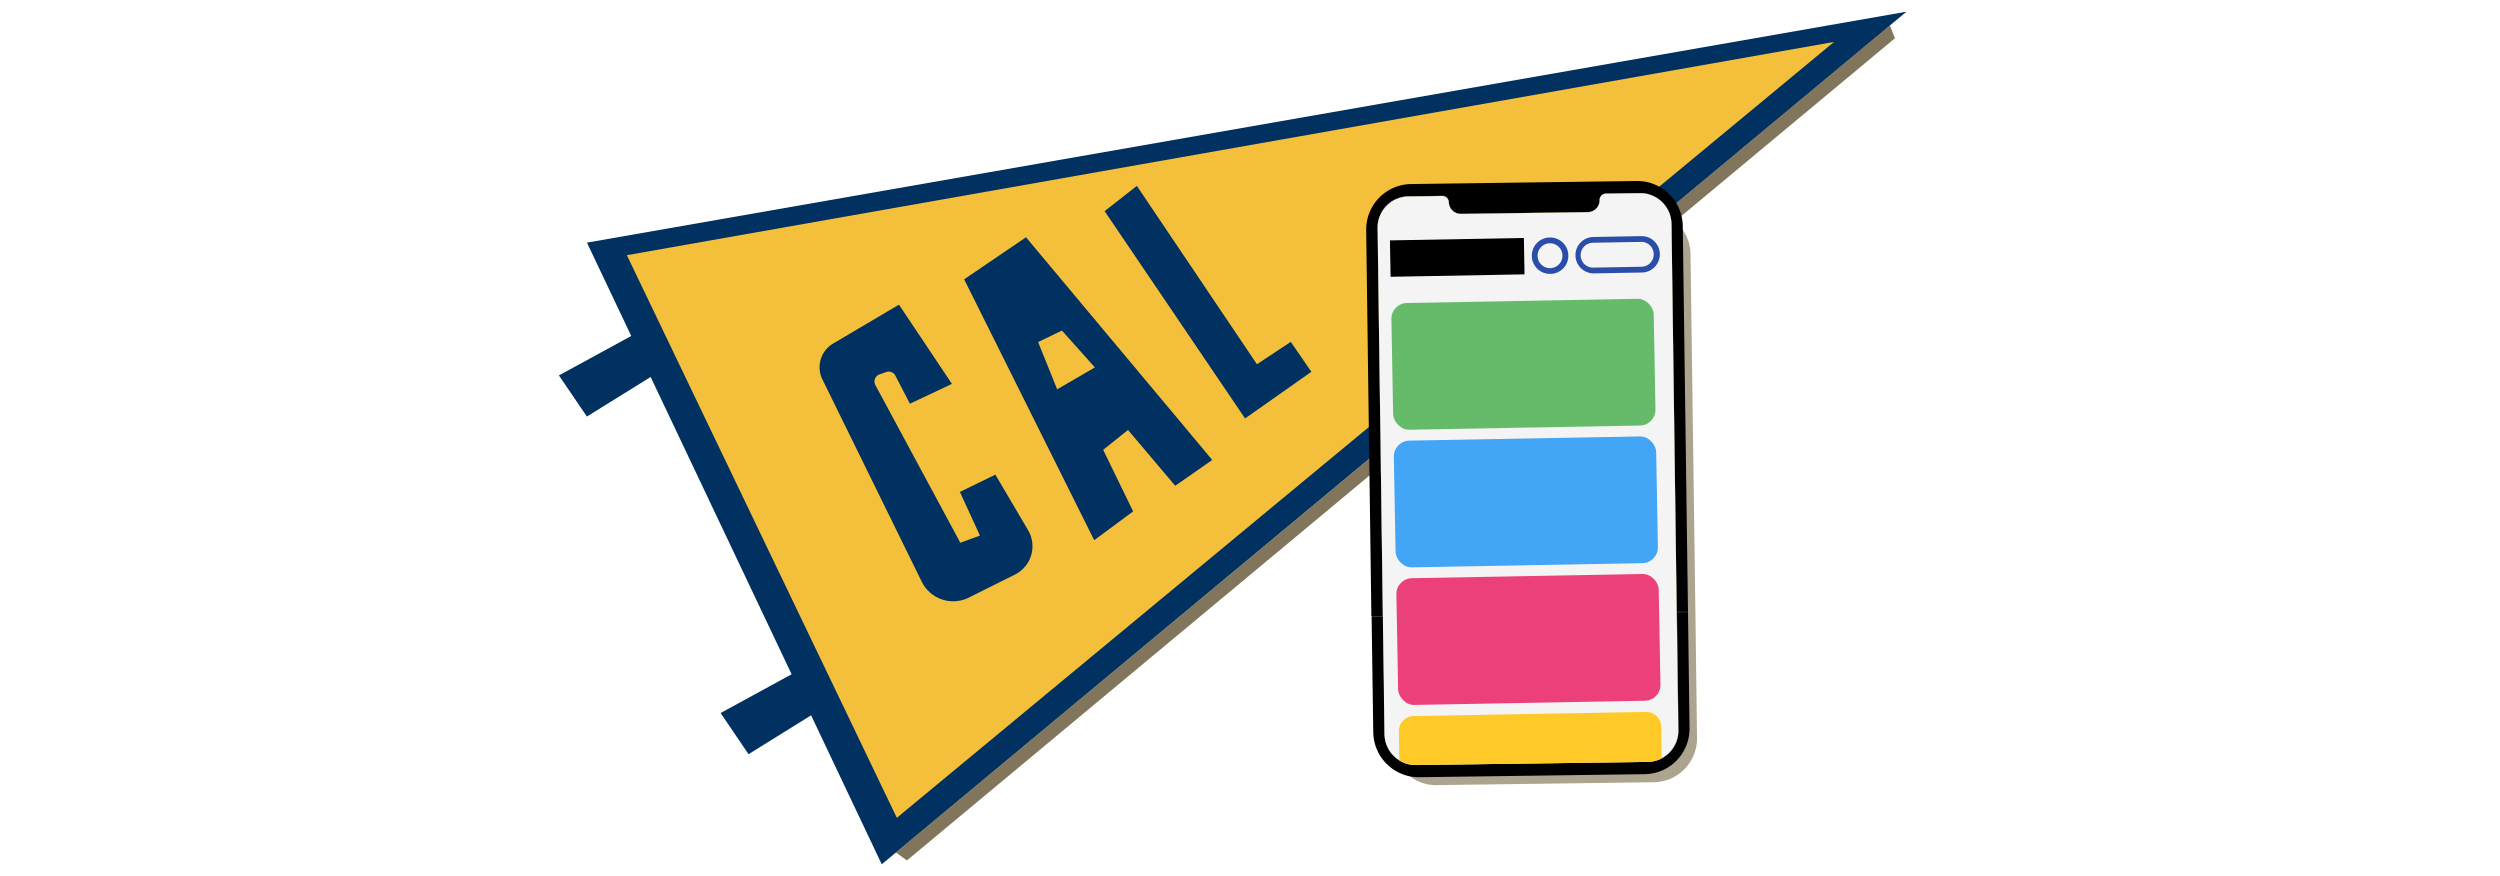<svg id="Layer_1" data-name="Layer 1" xmlns="http://www.w3.org/2000/svg" viewBox="0 0 434.11 152.11"><defs><style>.cls-1{fill:#003161;}.cls-2{fill:#f4bf3b;}.cls-3{fill:#44340d;opacity:0.67;}.cls-4{opacity:0.48;}.cls-5{fill:#544115;}.cls-6{fill:#fbc304;}.cls-7{fill:#f4f4f4;}.cls-8{fill:#2a4daa;}.cls-9{fill:#66bb6a;}.cls-10{fill:#42a5f5;}.cls-11{fill:#ec407a;}.cls-12{fill:#ffca28;}</style></defs><title>nso-card-img</title><polygon class="cls-1" points="138.48 116.52 141.84 123.59 140.84 124.21 129.98 130.96 125.13 123.81 137.46 117.08 138.48 116.52"/><polygon class="cls-1" points="110.41 57.9 113.77 64.96 112.98 65.46 101.91 72.33 97.05 65.19 109.61 58.34 110.41 57.9"/><polygon class="cls-1" points="101.92 42.13 331.05 2.03 328.18 4.41 328.18 4.42 166.41 139.01 155.57 148.03 153.11 150.08 140.84 124.21 137.46 117.08 112.98 65.46 109.61 58.34 101.92 42.13"/><polygon class="cls-2" points="108.85 44.31 318.47 7.28 155.73 142.01 108.85 44.31"/><path class="cls-1" d="M158,70.1l7.3-3.44L156.1,52.9l-11.44,6.76a4.78,4.78,0,0,0-1.85,6.23L160.05,101a6.09,6.09,0,0,0,8.2,2.76l8-4a5.49,5.49,0,0,0,2.27-7.7l-5.68-9.64-6.16,3L170.16,93l-3.4,1.25L152,66.86a1.31,1.31,0,0,1,.72-1.85l1.17-.41a1.3,1.3,0,0,1,1.59.64Z"/><path class="cls-1" d="M178.16,41.2l-10.74,7.3L190,93.8l6.76-5-5.2-10.69,4.31-3.45,8.2,9.69,6.43-4.48Zm5.41,26.4-3.31-8.2,4.14-2,5.72,6.4Z"/><polygon class="cls-1" points="197.41 32.28 191.81 36.66 216.2 72.66 227.71 64.56 224.14 59.36 218.26 63.25 197.41 32.28"/><polygon class="cls-3" points="328.18 4.41 329.04 6.65 157.48 149.41 155.57 148.03 166.41 139.01 328.18 4.41"/><g class="cls-4"><path class="cls-5" d="M294.68,128.11l-.25-19.4-.88-64.57a7.62,7.62,0,0,0-7.72-7.51l-37.69.51a7.63,7.63,0,0,0-7.51,7.72l.87,64.56.27,19.4a7.58,7.58,0,0,0,4.43,6.81,7.35,7.35,0,0,0,3.28.7l37.69-.5a7.91,7.91,0,0,0,2.9-.61A7.62,7.62,0,0,0,294.68,128.11Z"/></g><path class="cls-6" d="M290.25,38.91l.91,67.39-51,.69-.92-67.39a5.42,5.42,0,0,1,5.35-5.49l5.88-.08a1.13,1.13,0,0,1,1.14,1.11,2.08,2.08,0,0,0,2.09,2l22.06-.3a2.07,2.07,0,0,0,1.3-.49l.14-.14a.43.43,0,0,0,.13-.14,2,2,0,0,0,.46-1.32h0a1.12,1.12,0,0,1,1.1-1.13l5.9-.08A5.42,5.42,0,0,1,290.25,38.91Z"/><path d="M292.2,39.25l.91,67-1.95,0-.91-67.39a5.42,5.42,0,0,0-5.49-5.34l-5.9.08a1.12,1.12,0,0,0-1.1,1.13h0a2,2,0,0,1-.46,1.32.43.43,0,0,1-.13.14l-.14.14a2.07,2.07,0,0,1-1.3.49l-22.06.3a2.08,2.08,0,0,1-2.09-2A1.13,1.13,0,0,0,250.44,34l-5.88.08a5.42,5.42,0,0,0-5.35,5.49l.92,67.39-2,0-.9-67a7.9,7.9,0,0,1,7.79-8l39.13-.53A7.9,7.9,0,0,1,292.2,39.25Z"/><path d="M293.11,106.28l.27,20.14a7.93,7.93,0,0,1-4.78,7.38,8.15,8.15,0,0,1-3,.63l-39.13.53a7.76,7.76,0,0,1-3.41-.73,7.91,7.91,0,0,1-4.6-7.07L238.17,107l2,0,.27,20.51a5.43,5.43,0,0,0,5.49,5.34l40.2-.54a5.43,5.43,0,0,0,5.34-5.49l-.27-20.51Z"/><path d="M290.25,38.91l1.18,87.9a5.43,5.43,0,0,1-5.34,5.49l-40.2.54a5.43,5.43,0,0,1-5.49-5.34l-1.19-87.9a5.42,5.42,0,0,1,5.35-5.49l5.88-.08a1.13,1.13,0,0,1,1.14,1.11,2.08,2.08,0,0,0,2.09,2l22.06-.3a2.07,2.07,0,0,0,1.3-.49l.14-.14a.43.43,0,0,0,.13-.14,2,2,0,0,0,.46-1.32h0a1.12,1.12,0,0,1,1.1-1.13l5.9-.08A5.42,5.42,0,0,1,290.25,38.91Z"/><path class="cls-7" d="M290.25,38.91l1.18,87.9a5.43,5.43,0,0,1-5.34,5.49l-40.2.54a5.43,5.43,0,0,1-5.49-5.34l-1.19-87.9a5.42,5.42,0,0,1,5.35-5.49l5.88-.08a1.13,1.13,0,0,1,1.14,1.11,2.08,2.08,0,0,0,2.09,2l22.06-.3a2.07,2.07,0,0,0,1.3-.49l.14-.14a.43.43,0,0,0,.13-.14,2,2,0,0,0,.46-1.32h0a1.12,1.12,0,0,1,1.1-1.13l5.9-.08A5.42,5.42,0,0,1,290.25,38.91Z"/><rect x="241.41" y="41.53" width="23.26" height="6.32" transform="translate(-0.77 4.6) rotate(-1.04)"/><path class="cls-8" d="M269.15,42.24a2.16,2.16,0,1,1-2.16,2.2,2.17,2.17,0,0,1,2.16-2.2h0m0-1h-.06a3.15,3.15,0,0,0-3.1,3.21h0a3.16,3.16,0,0,0,3.15,3.11h.06a3.16,3.16,0,0,0-.05-6.32Z"/><path class="cls-8" d="M285,42a2.16,2.16,0,0,1,0,4.32l-8.37.15a2.16,2.16,0,0,1,0-4.32L285,42h0m0-1H285l-8.33.15a3.16,3.16,0,0,0-3.1,3.22h0a3.16,3.16,0,0,0,3.16,3.1h.05l8.34-.15a3.16,3.16,0,0,0,3.1-3.22h0A3.16,3.16,0,0,0,285,41Z"/><rect class="cls-9" x="241.75" y="52.25" width="45.56" height="22.01" rx="2.74" ry="2.74" transform="translate(-1.1 4.81) rotate(-1.04)"/><rect class="cls-10" x="242.18" y="76.15" width="45.56" height="22.01" rx="2.74" ry="2.74" transform="translate(-1.54 4.82) rotate(-1.04)"/><rect class="cls-11" x="242.62" y="100.04" width="45.56" height="22.01" rx="2.74" ry="2.74" transform="translate(-1.97 4.83) rotate(-1.04)"/><path class="cls-12" d="M288.56,131.66a5.43,5.43,0,0,1-2.47.64l-40.2.54a5.4,5.4,0,0,1-2.9-.8L242.9,127a2.63,2.63,0,0,1,2.57-2.66l40.33-.72a2.62,2.62,0,0,1,2.66,2.56Z"/></svg>